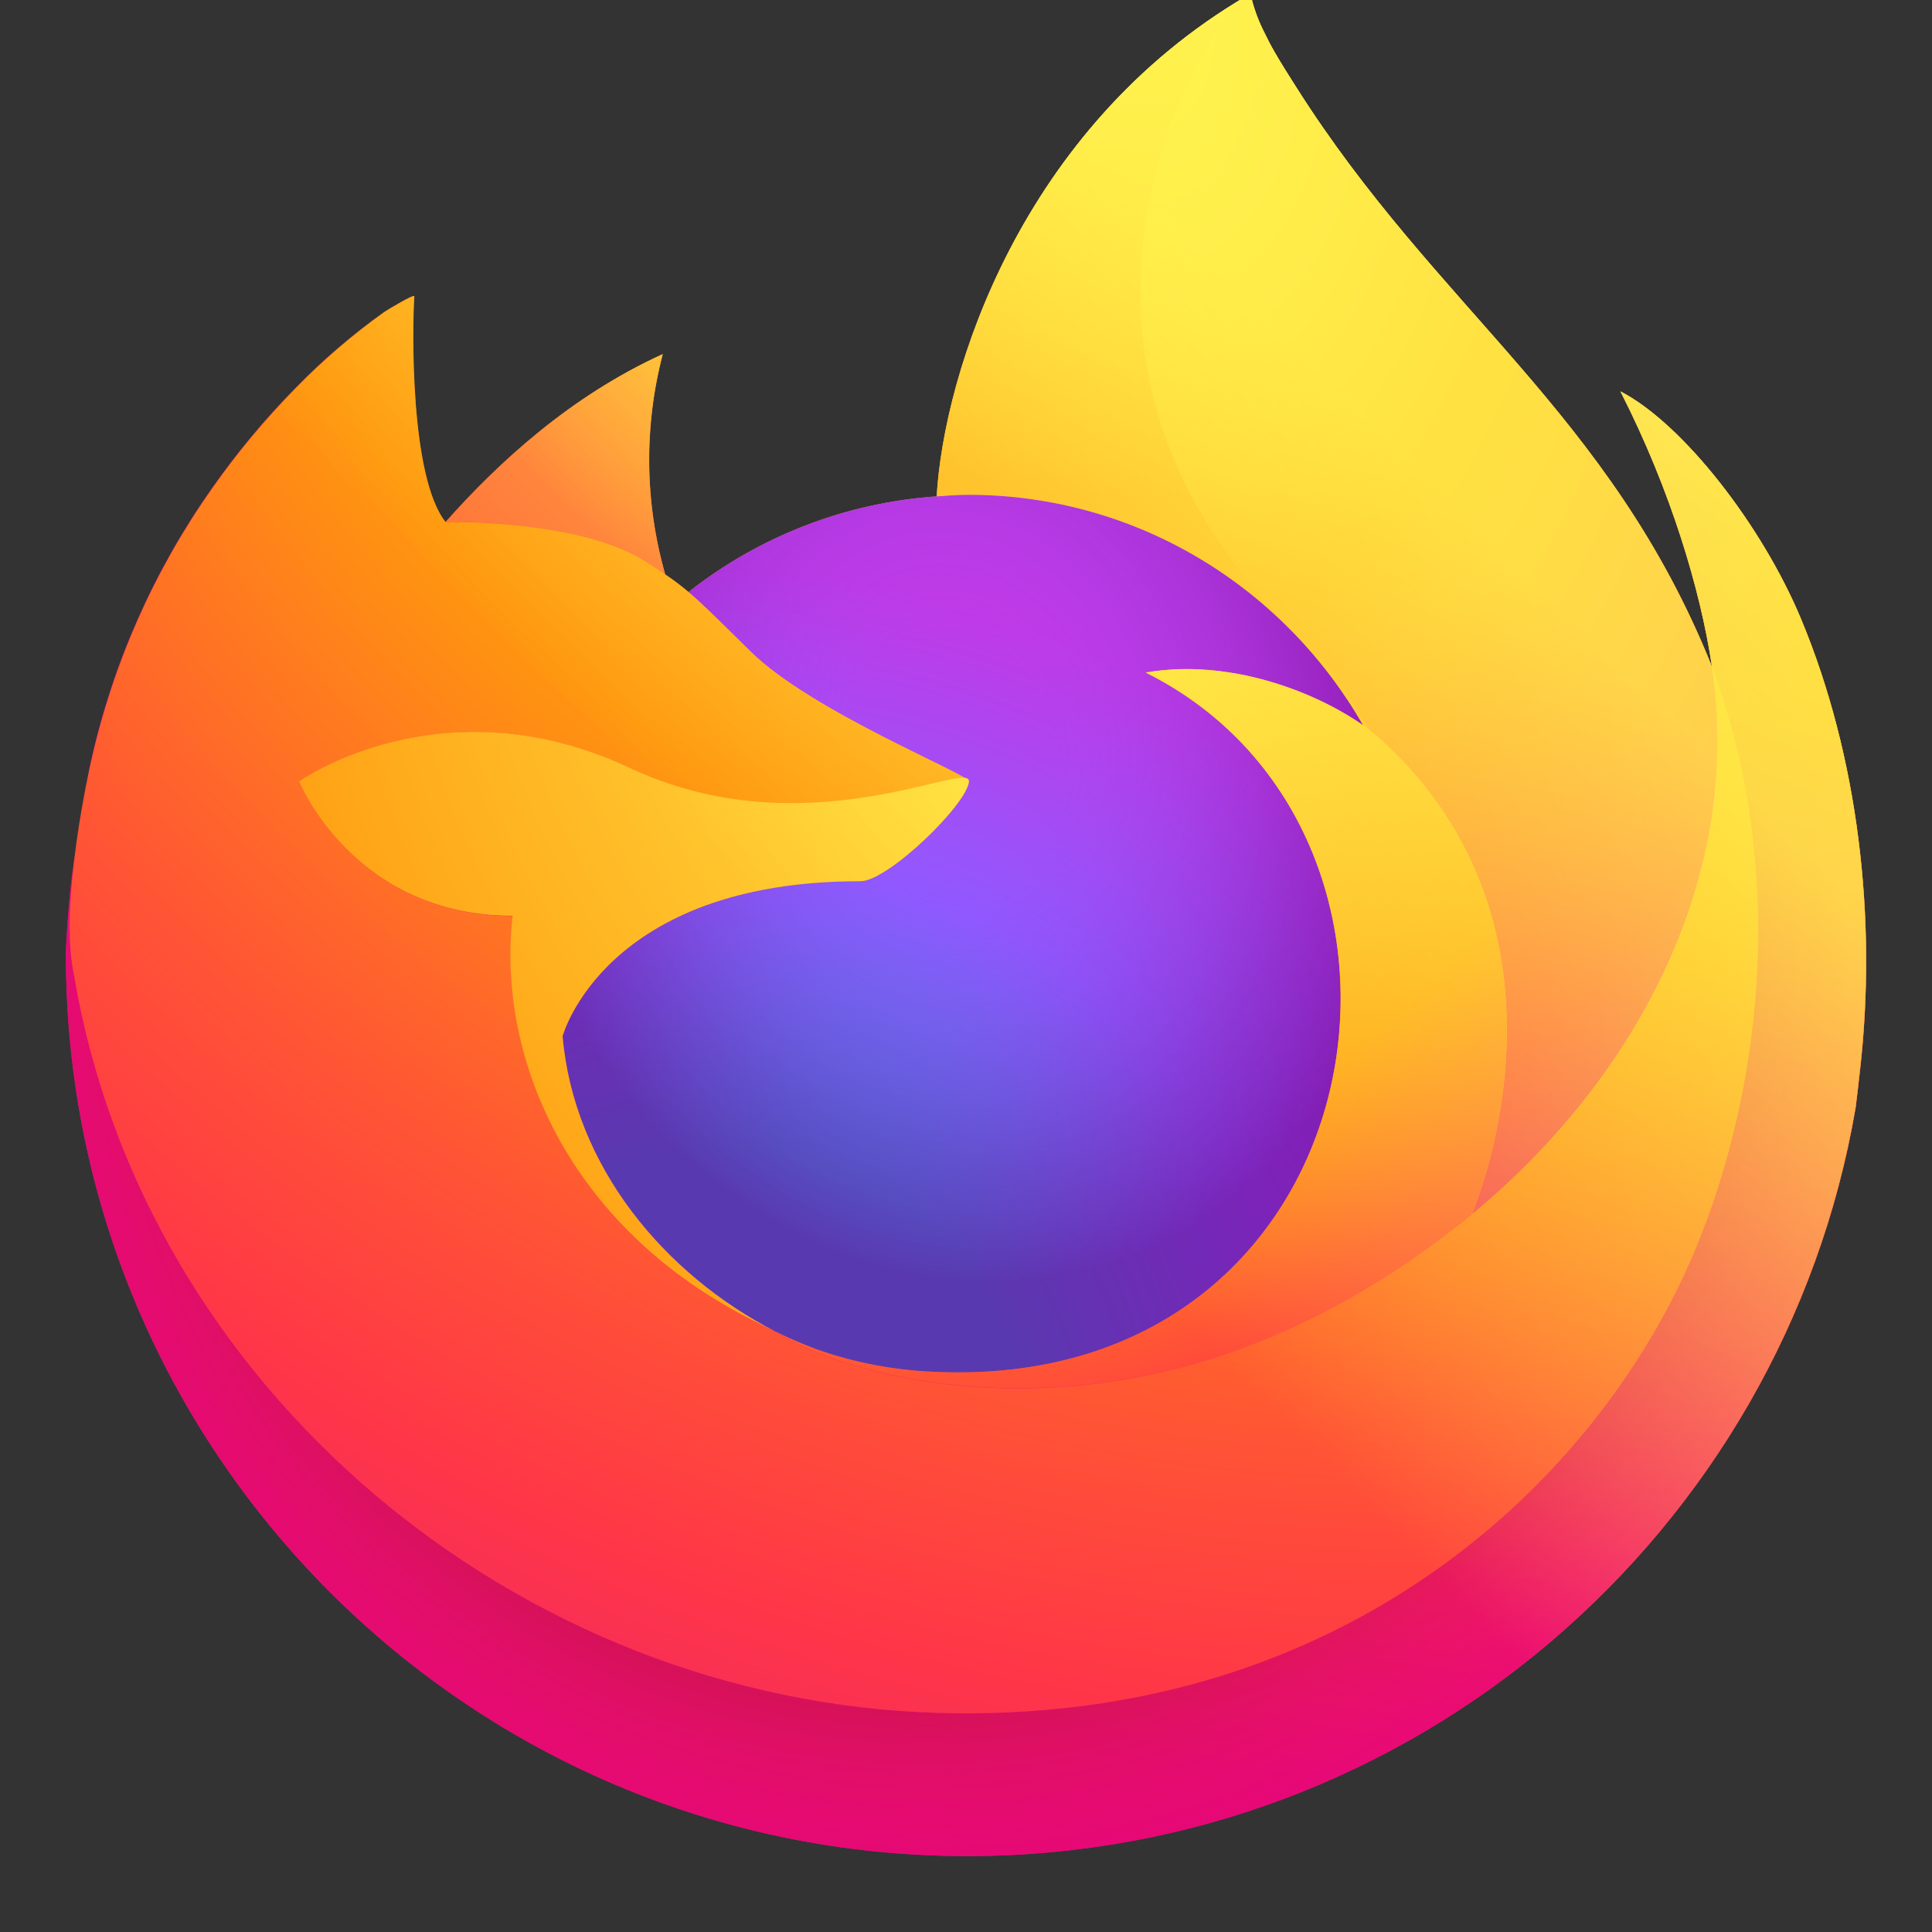 <svg width="59" height="59" viewBox="0 0 59 59" fill="none" xmlns="http://www.w3.org/2000/svg">
<rect x="0" y="0" width="59" height="59" fill="#333333" stroke="none"/>
<g clip-path="url(#clip0_116_14481)">
<path d="M55.008 18.92C53.812 16.042 51.388 12.935 49.486 11.953C51.035 14.989 51.93 18.035 52.273 20.307C52.273 20.307 52.273 20.323 52.278 20.353C49.166 12.594 43.889 9.465 39.579 2.654C39.36 2.31 39.142 1.967 38.929 1.599C38.809 1.392 38.712 1.204 38.627 1.026C38.448 0.682 38.31 0.318 38.216 -0.058C38.217 -0.076 38.211 -0.094 38.199 -0.107C38.188 -0.121 38.172 -0.13 38.154 -0.133C38.137 -0.137 38.119 -0.137 38.102 -0.133C38.098 -0.131 38.094 -0.128 38.09 -0.125C38.083 -0.125 38.076 -0.117 38.069 -0.114L38.081 -0.129C31.166 3.921 28.821 11.412 28.605 15.161C25.842 15.35 23.2 16.367 21.024 18.081C20.797 17.888 20.559 17.709 20.312 17.542C19.685 15.347 19.658 13.024 20.235 10.815C17.407 12.103 15.208 14.136 13.609 15.935H13.597C12.505 14.553 12.582 9.993 12.644 9.042C12.631 8.982 11.831 9.457 11.727 9.529C10.764 10.217 9.864 10.988 9.037 11.834C8.096 12.788 7.236 13.819 6.467 14.916C4.697 17.425 3.441 20.259 2.773 23.256C2.761 23.316 2.749 23.378 2.736 23.439C2.685 23.68 2.498 24.893 2.465 25.157V25.217C2.222 26.471 2.07 27.74 2.011 29.015V29.156C2.011 44.357 14.335 56.681 29.536 56.681C43.151 56.681 54.455 46.797 56.669 33.813C56.714 33.461 56.752 33.106 56.793 32.751C57.341 28.03 56.733 23.069 55.008 18.92ZM23.282 40.466C23.41 40.527 23.531 40.595 23.663 40.654L23.681 40.666C23.55 40.602 23.416 40.535 23.283 40.466H23.282ZM52.281 20.366V20.339V20.369V20.366Z" fill="url(#paint0_linear_116_14481)"/>
<path d="M55.008 18.92C53.812 16.042 51.388 12.935 49.486 11.953C51.035 14.989 51.93 18.035 52.273 20.307V20.363C54.87 27.405 53.455 34.566 51.416 38.941C48.262 45.71 40.626 52.648 28.672 52.31C15.767 51.944 4.39 42.356 2.266 29.809C1.879 27.829 2.266 26.824 2.46 25.217C2.223 26.455 2.133 26.814 2.015 29.015V29.156C2.015 44.357 14.339 56.681 29.54 56.681C43.154 56.681 54.458 46.797 56.672 33.813C56.718 33.461 56.755 33.106 56.797 32.751C57.341 28.03 56.733 23.069 55.008 18.92Z" fill="url(#paint1_radial_116_14481)"/>
<path d="M55.008 18.92C53.812 16.042 51.388 12.935 49.486 11.953C51.035 14.989 51.93 18.035 52.273 20.307V20.363C54.87 27.405 53.455 34.566 51.416 38.941C48.262 45.71 40.626 52.648 28.672 52.31C15.767 51.944 4.39 42.356 2.266 29.809C1.879 27.829 2.266 26.824 2.46 25.217C2.223 26.455 2.133 26.814 2.015 29.015V29.156C2.015 44.357 14.339 56.681 29.54 56.681C43.154 56.681 54.458 46.797 56.672 33.813C56.718 33.461 56.755 33.106 56.797 32.751C57.341 28.03 56.733 23.069 55.008 18.92Z" fill="url(#paint2_radial_116_14481)"/>
<path d="M41.631 22.155C41.692 22.197 41.746 22.239 41.803 22.282C41.112 21.055 40.252 19.932 39.247 18.946C30.691 10.391 37.004 0.394 38.068 -0.114L38.079 -0.129C31.165 3.921 28.819 11.412 28.604 15.161C28.925 15.139 29.244 15.112 29.571 15.112C34.73 15.112 39.225 17.95 41.631 22.155Z" fill="url(#paint3_radial_116_14481)"/>
<path d="M29.588 23.863C29.543 24.551 27.124 26.91 26.278 26.91C18.451 26.91 17.18 31.645 17.18 31.645C17.524 35.633 20.303 38.917 23.664 40.654C23.818 40.733 23.972 40.804 24.122 40.875C24.392 40.99 24.662 41.104 24.931 41.206C26.084 41.613 27.291 41.844 28.512 41.893C42.231 42.537 44.891 25.49 34.989 20.54C37.524 20.099 40.156 21.119 41.626 22.151C39.22 17.947 34.725 15.108 29.565 15.108C29.239 15.108 28.919 15.136 28.598 15.158C25.837 15.349 23.198 16.367 21.024 18.081C21.445 18.437 21.919 18.911 22.916 19.894C24.788 21.74 29.578 23.64 29.588 23.863Z" fill="url(#paint4_radial_116_14481)"/>
<path d="M29.588 23.863C29.543 24.551 27.124 26.91 26.278 26.91C18.451 26.91 17.18 31.645 17.18 31.645C17.524 35.633 20.303 38.917 23.664 40.654C23.818 40.733 23.972 40.804 24.122 40.875C24.392 40.99 24.662 41.104 24.931 41.206C26.084 41.613 27.291 41.844 28.512 41.893C42.231 42.537 44.891 25.49 34.989 20.54C37.524 20.099 40.156 21.119 41.626 22.151C39.22 17.947 34.725 15.108 29.565 15.108C29.239 15.108 28.919 15.136 28.598 15.158C25.837 15.349 23.198 16.367 21.024 18.081C21.445 18.437 21.919 18.911 22.916 19.894C24.788 21.74 29.578 23.64 29.588 23.863Z" fill="url(#paint5_radial_116_14481)"/>
<path d="M19.745 17.165C19.968 17.31 20.151 17.431 20.317 17.542C19.69 15.347 19.664 13.024 20.241 10.815C17.413 12.103 15.214 14.136 13.615 15.935C13.744 15.932 17.737 15.86 19.745 17.165Z" fill="url(#paint6_radial_116_14481)"/>
<path d="M2.266 29.809C4.39 42.356 15.767 51.944 28.681 52.31C40.635 52.648 48.266 45.71 51.425 38.941C53.464 34.564 54.879 27.405 52.282 20.363V20.311C52.282 20.317 52.282 20.327 52.288 20.356C53.263 26.733 50.021 32.909 44.952 37.086C44.946 37.098 44.941 37.11 44.937 37.122C35.058 45.166 25.605 41.975 23.692 40.672C23.559 40.608 23.425 40.542 23.292 40.473C17.532 37.724 15.153 32.473 15.663 27.973C10.801 27.973 9.142 23.87 9.142 23.87C9.142 23.87 13.508 20.757 19.263 23.465C24.592 25.973 29.597 23.871 29.597 23.87C29.587 23.647 24.797 21.741 22.929 19.901C21.931 18.918 21.457 18.444 21.037 18.087C20.809 17.895 20.572 17.715 20.324 17.549C20.161 17.435 19.981 17.32 19.752 17.172C17.744 15.867 13.751 15.939 13.62 15.942H13.607C12.515 14.56 12.592 10 12.654 9.048C12.641 8.989 11.841 9.464 11.738 9.536C10.775 10.223 9.874 10.995 9.047 11.841C8.106 12.795 7.247 13.826 6.477 14.923C4.707 17.432 3.451 20.266 2.783 23.263C2.762 23.316 1.782 27.591 2.266 29.809Z" fill="url(#paint7_radial_116_14481)"/>
<path d="M39.247 18.947C40.252 19.932 41.112 21.055 41.803 22.282C41.946 22.389 42.084 22.504 42.215 22.625C48.455 28.37 45.191 36.504 44.943 37.088C50.012 32.91 53.254 26.734 52.279 20.358C49.167 12.594 43.889 9.465 39.579 2.654C39.36 2.31 39.142 1.967 38.929 1.599C38.809 1.392 38.712 1.204 38.627 1.026C38.449 0.682 38.31 0.318 38.216 -0.058C38.217 -0.076 38.211 -0.094 38.199 -0.107C38.188 -0.121 38.172 -0.13 38.154 -0.133C38.137 -0.137 38.119 -0.137 38.103 -0.133C38.098 -0.131 38.094 -0.128 38.09 -0.125C38.083 -0.125 38.076 -0.117 38.069 -0.114C37.004 0.394 30.691 10.391 39.247 18.947Z" fill="url(#paint8_radial_116_14481)"/>
<path d="M42.213 22.62C42.082 22.498 41.944 22.384 41.801 22.276C41.745 22.234 41.686 22.191 41.629 22.149C40.16 21.118 37.528 20.096 34.993 20.537C44.893 25.488 42.235 42.535 28.516 41.891C27.294 41.842 26.087 41.611 24.934 41.204C24.665 41.103 24.395 40.992 24.126 40.873C23.97 40.802 23.816 40.731 23.668 40.652L23.686 40.663C25.6 41.969 35.053 45.16 44.931 37.113C44.931 37.113 44.937 37.098 44.946 37.077C45.191 36.504 48.455 28.37 42.213 22.62Z" fill="url(#paint9_radial_116_14481)"/>
<path d="M17.18 31.645C17.18 31.645 18.451 26.91 26.278 26.91C27.124 26.91 29.543 24.548 29.588 23.863C29.633 23.178 24.583 25.966 19.254 23.458C13.499 20.75 9.133 23.863 9.133 23.863C9.133 23.863 10.792 27.966 15.654 27.966C15.144 32.466 17.523 37.713 23.283 40.466C23.411 40.527 23.533 40.595 23.664 40.654C20.303 38.92 17.527 35.633 17.18 31.645Z" fill="url(#paint10_radial_116_14481)"/>
<path d="M55.008 18.92C53.812 16.042 51.388 12.935 49.486 11.953C51.035 14.989 51.93 18.035 52.273 20.307C52.273 20.307 52.273 20.323 52.278 20.353C49.166 12.594 43.889 9.465 39.579 2.654C39.36 2.31 39.142 1.967 38.929 1.599C38.809 1.392 38.712 1.204 38.627 1.026C38.448 0.682 38.31 0.318 38.216 -0.058C38.217 -0.076 38.211 -0.094 38.199 -0.107C38.188 -0.121 38.172 -0.13 38.154 -0.133C38.137 -0.137 38.119 -0.137 38.102 -0.133C38.098 -0.131 38.094 -0.128 38.09 -0.125C38.083 -0.125 38.076 -0.117 38.069 -0.114L38.081 -0.129C31.166 3.921 28.821 11.412 28.605 15.161C28.926 15.139 29.245 15.112 29.572 15.112C34.732 15.112 39.226 17.95 41.632 22.155C40.163 21.124 37.531 20.102 34.996 20.543C44.897 25.493 42.238 42.541 28.519 41.897C27.298 41.848 26.091 41.616 24.938 41.21C24.669 41.109 24.398 40.998 24.129 40.879C23.974 40.808 23.819 40.737 23.671 40.658L23.689 40.669C23.557 40.605 23.423 40.538 23.29 40.47C23.418 40.531 23.539 40.598 23.671 40.658C20.303 38.92 17.527 35.633 17.18 31.645C17.18 31.645 18.451 26.91 26.278 26.91C27.124 26.91 29.543 24.548 29.588 23.863C29.578 23.64 24.788 21.734 22.92 19.894C21.922 18.911 21.448 18.437 21.028 18.081C20.8 17.888 20.562 17.709 20.315 17.542C19.688 15.347 19.662 13.024 20.238 10.815C17.411 12.103 15.212 14.136 13.613 15.935H13.6C12.509 14.553 12.585 9.993 12.647 9.042C12.634 8.982 11.834 9.457 11.731 9.529C10.768 10.217 9.867 10.988 9.04 11.834C8.099 12.788 7.24 13.819 6.47 14.916C4.7 17.425 3.445 20.259 2.777 23.256C2.764 23.316 2.753 23.378 2.74 23.439C2.688 23.68 2.455 24.91 2.423 25.174C2.423 25.154 2.423 25.194 2.423 25.174C2.208 26.445 2.071 27.728 2.011 29.015V29.156C2.011 44.357 14.335 56.681 29.536 56.681C43.151 56.681 54.455 46.797 56.669 33.813C56.714 33.461 56.752 33.106 56.793 32.751C57.341 28.03 56.733 23.069 55.008 18.92Z" fill="url(#paint11_linear_116_14481)"/>
</g>
<defs>
<linearGradient id="paint0_linear_116_14481" x1="51.364" y1="8.666" x2="5.67" y2="52.752" gradientUnits="userSpaceOnUse">
<stop offset="0.05" stop-color="#FFF44F"/>
<stop offset="0.11" stop-color="#FFE847"/>
<stop offset="0.22" stop-color="#FFC830"/>
<stop offset="0.37" stop-color="#FF980E"/>
<stop offset="0.4" stop-color="#FF8B16"/>
<stop offset="0.46" stop-color="#FF672A"/>
<stop offset="0.53" stop-color="#FF3647"/>
<stop offset="0.7" stop-color="#E31587"/>
</linearGradient>
<radialGradient id="paint1_radial_116_14481" cx="0" cy="0" r="1" gradientUnits="userSpaceOnUse" gradientTransform="translate(49.252 6.17) scale(57.383 57.383)">
<stop offset="0.13" stop-color="#FFBD4F"/>
<stop offset="0.19" stop-color="#FFAC31"/>
<stop offset="0.25" stop-color="#FF9D17"/>
<stop offset="0.28" stop-color="#FF980E"/>
<stop offset="0.4" stop-color="#FF563B"/>
<stop offset="0.47" stop-color="#FF3750"/>
<stop offset="0.71" stop-color="#F5156C"/>
<stop offset="0.78" stop-color="#EB0878"/>
<stop offset="0.86" stop-color="#E50080"/>
</radialGradient>
<radialGradient id="paint2_radial_116_14481" cx="0" cy="0" r="1" gradientUnits="userSpaceOnUse" gradientTransform="translate(28.285 29.629) scale(57.383 57.383)">
<stop offset="0.3" stop-color="#960E18"/>
<stop offset="0.35" stop-color="#B11927" stop-opacity="0.74"/>
<stop offset="0.43" stop-color="#DB293D" stop-opacity="0.34"/>
<stop offset="0.5" stop-color="#F5334B" stop-opacity="0.09"/>
<stop offset="0.53" stop-color="#FF3750" stop-opacity="0"/>
</radialGradient>
<radialGradient id="paint3_radial_116_14481" cx="0" cy="0" r="1" gradientUnits="userSpaceOnUse" gradientTransform="translate(35.203 -6.852) scale(41.571 41.571)">
<stop offset="0.13" stop-color="#FFF44F"/>
<stop offset="0.25" stop-color="#FFDC3E"/>
<stop offset="0.51" stop-color="#FF9D12"/>
<stop offset="0.53" stop-color="#FF980E"/>
</radialGradient>
<radialGradient id="paint4_radial_116_14481" cx="0" cy="0" r="1" gradientUnits="userSpaceOnUse" gradientTransform="translate(21.938 44.618) scale(27.322)">
<stop offset="0.35" stop-color="#3A8EE6"/>
<stop offset="0.47" stop-color="#5C79F0"/>
<stop offset="0.67" stop-color="#9059FF"/>
<stop offset="1" stop-color="#C139E6"/>
</radialGradient>
<radialGradient id="paint5_radial_116_14481" cx="0" cy="0" r="1" gradientUnits="userSpaceOnUse" gradientTransform="translate(29.109 22.809) rotate(-13.897) scale(14.476 17.005)">
<stop offset="0.21" stop-color="#9059FF" stop-opacity="0"/>
<stop offset="0.28" stop-color="#8C4FF3" stop-opacity="0.06"/>
<stop offset="0.75" stop-color="#7716A8" stop-opacity="0.45"/>
<stop offset="0.97" stop-color="#6E008B" stop-opacity="0.6"/>
</radialGradient>
<radialGradient id="paint6_radial_116_14481" cx="0" cy="0" r="1" gradientUnits="userSpaceOnUse" gradientTransform="translate(27.56 3.822) scale(19.656)">
<stop stop-color="#FFE226"/>
<stop offset="0.12" stop-color="#FFDB27"/>
<stop offset="0.3" stop-color="#FFC82A"/>
<stop offset="0.5" stop-color="#FFA930"/>
<stop offset="0.73" stop-color="#FF7E37"/>
<stop offset="0.79" stop-color="#FF7139"/>
</radialGradient>
<radialGradient id="paint7_radial_116_14481" cx="0" cy="0" r="1" gradientUnits="userSpaceOnUse" gradientTransform="translate(43.01 -8.645) scale(83.863)">
<stop offset="0.11" stop-color="#FFF44F"/>
<stop offset="0.46" stop-color="#FF980E"/>
<stop offset="0.62" stop-color="#FF5634"/>
<stop offset="0.72" stop-color="#FF3647"/>
<stop offset="0.9" stop-color="#E31587"/>
</radialGradient>
<radialGradient id="paint8_radial_116_14481" cx="0" cy="0" r="1" gradientUnits="userSpaceOnUse" gradientTransform="translate(34.904 0.518) rotate(84.232) scale(61.128 40.161)">
<stop stop-color="#FFF44F"/>
<stop offset="0.06" stop-color="#FFE847"/>
<stop offset="0.17" stop-color="#FFC830"/>
<stop offset="0.3" stop-color="#FF980E"/>
<stop offset="0.36" stop-color="#FF8B16"/>
<stop offset="0.45" stop-color="#FF672A"/>
<stop offset="0.57" stop-color="#FF3647"/>
<stop offset="0.74" stop-color="#E31587"/>
</radialGradient>
<radialGradient id="paint9_radial_116_14481" cx="0" cy="0" r="1" gradientUnits="userSpaceOnUse" gradientTransform="translate(27.097 11.102) scale(52.356)">
<stop offset="0.14" stop-color="#FFF44F"/>
<stop offset="0.48" stop-color="#FF980E"/>
<stop offset="0.59" stop-color="#FF5634"/>
<stop offset="0.66" stop-color="#FF3647"/>
<stop offset="0.9" stop-color="#E31587"/>
</radialGradient>
<radialGradient id="paint10_radial_116_14481" cx="0" cy="0" r="1" gradientUnits="userSpaceOnUse" gradientTransform="translate(40.918 14.167) scale(57.304 57.304)">
<stop offset="0.09" stop-color="#FFF44F"/>
<stop offset="0.23" stop-color="#FFE141"/>
<stop offset="0.51" stop-color="#FFAF1E"/>
<stop offset="0.63" stop-color="#FF980E"/>
</radialGradient>
<linearGradient id="paint11_linear_116_14481" x1="50.815" y1="8.43" x2="11.935" y2="47.311" gradientUnits="userSpaceOnUse">
<stop offset="0.17" stop-color="#FFF44F" stop-opacity="0.8"/>
<stop offset="0.27" stop-color="#FFF44F" stop-opacity="0.63"/>
<stop offset="0.49" stop-color="#FFF44F" stop-opacity="0.22"/>
<stop offset="0.6" stop-color="#FFF44F" stop-opacity="0"/>
</linearGradient>
<clipPath id="clip0_116_14481">
<rect width="58.642" height="58.642" fill="white" transform="translate(0.179 -0.136)"/>
</clipPath>
</defs>
</svg>
